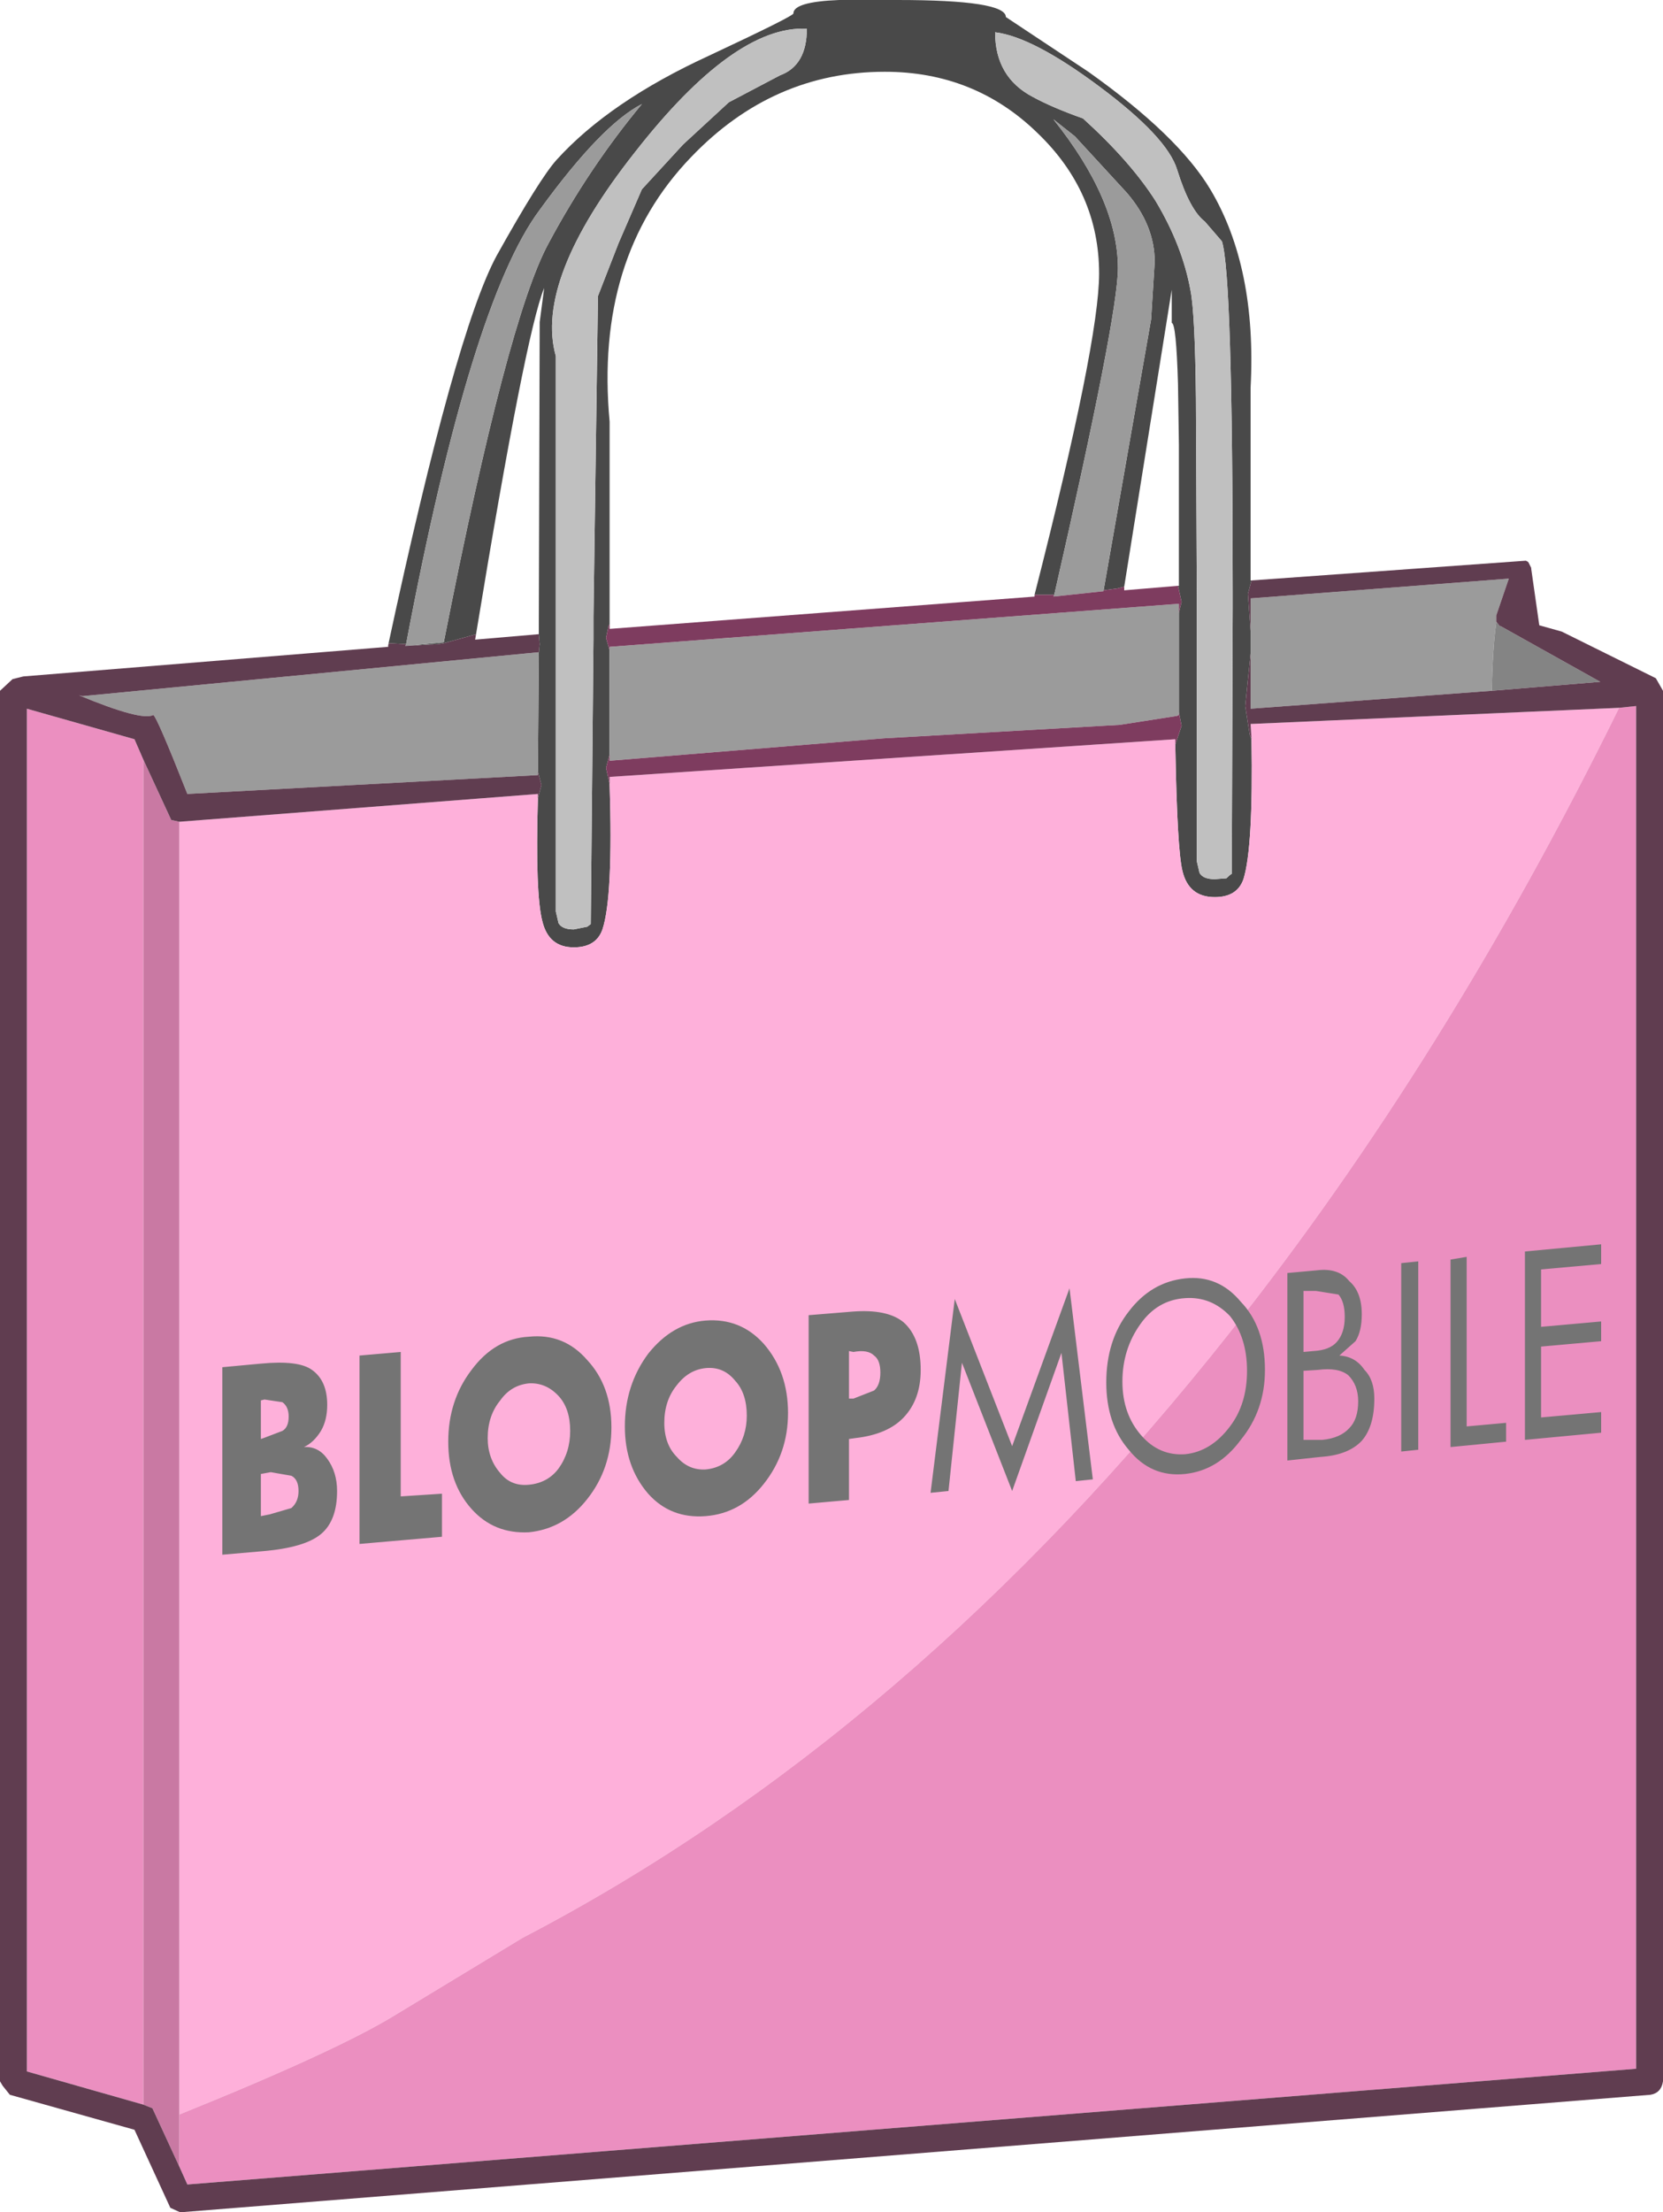 <?xml version="1.0" encoding="UTF-8" standalone="no"?>
<svg xmlns:ffdec="https://www.free-decompiler.com/flash" xmlns:xlink="http://www.w3.org/1999/xlink" ffdec:objectType="shape" height="123.3px" width="92.75px" xmlns="http://www.w3.org/2000/svg">
  <g transform="matrix(1.0, 0.0, 0.0, 1.0, 46.45, -10.85)">
    <path d="M-24.8 46.8 Q-21.05 29.35 -18.75 25.1 -16.35 20.8 -15.4 19.75 -12.45 16.5 -6.9 13.95 -2.2 11.75 -2.2 11.6 -2.2 10.95 0.35 10.85 L3.6 10.85 Q9.65 10.85 9.65 11.8 L14.25 14.85 Q19.25 18.4 21.05 21.4 23.65 25.75 23.3 32.45 L23.3 43.2 23.35 43.2 23.15 43.95 23.3 46.05 23.3 47.25 23.0 50.2 23.25 51.8 23.35 52.05 Q23.45 58.1 22.9 59.85 22.55 60.85 21.3 60.85 19.85 60.85 19.5 59.4 19.2 58.2 19.1 52.35 L19.45 51.3 19.3 50.55 19.3 45.0 19.45 44.4 19.25 43.5 19.3 43.5 19.3 35.65 19.25 32.25 Q19.15 28.85 18.9 28.85 L18.9 27.0 16.25 43.55 15.85 43.65 15.1 43.75 17.75 28.65 17.95 25.45 Q17.95 23.4 16.4 21.6 L13.5 18.45 12.3 17.5 Q15.9 22.0 15.9 25.8 15.9 28.45 12.35 44.0 L11.25 44.0 Q14.85 29.9 14.85 26.1 14.85 21.55 11.4 18.25 7.9 14.85 2.9 14.85 -3.35 14.85 -7.9 19.6 -13.3 25.2 -12.45 34.35 L-12.45 45.65 -12.5 45.7 -12.65 46.4 -12.45 47.1 -12.45 52.9 -12.65 53.65 -12.45 54.55 Q-12.25 60.85 -12.85 62.65 -13.2 63.65 -14.45 63.65 -15.85 63.65 -16.2 62.2 -16.6 60.7 -16.45 55.35 L-16.25 54.6 -16.45 53.85 -16.4 47.25 -16.35 46.75 -16.4 46.2 -16.35 28.8 -16.1 26.9 Q-17.15 29.45 -19.9 46.2 L-21.7 46.7 -22.0 46.75 -23.85 46.85 -22.75 46.75 -21.7 46.65 -21.7 46.7 -21.7 46.65 Q-18.15 28.6 -15.85 24.4 -13.6 20.2 -10.65 16.65 -12.9 17.8 -16.35 22.55 -20.2 27.7 -23.8 46.75 L-24.75 46.7 -24.8 46.8 M20.75 23.2 Q19.9 22.55 19.2 20.3 18.65 18.5 14.9 15.7 11.15 12.9 9.05 12.65 9.05 15.15 11.15 16.25 12.25 16.85 13.95 17.45 16.6 19.85 18.0 22.05 19.5 24.55 19.95 27.05 20.2 28.35 20.25 33.05 L20.3 43.95 20.3 58.85 20.45 59.5 Q20.65 59.85 21.3 59.85 L21.95 59.8 Q22.15 59.6 22.25 59.55 L22.3 44.75 22.3 43.8 Q22.3 26.15 21.7 24.3 L20.75 23.2 M-11.95 24.4 L-10.65 21.4 -8.35 18.9 -5.8 16.55 -2.95 15.05 Q-1.45 14.5 -1.45 12.45 -5.5 12.25 -11.05 19.35 -16.65 26.45 -15.45 30.7 L-15.45 61.65 -15.3 62.3 Q-15.1 62.65 -14.45 62.65 L-13.7 62.5 -13.5 62.35 -13.35 46.45 -13.35 45.2 -13.1 27.35 -11.95 24.4" fill="#494949" fill-rule="evenodd" stroke="none"/>
    <path d="M20.75 23.2 L21.7 24.3 Q22.3 26.15 22.3 43.8 L22.3 44.75 22.25 59.55 Q22.15 59.6 21.95 59.8 L21.3 59.85 Q20.65 59.85 20.45 59.5 L20.3 58.85 20.3 43.95 20.25 33.05 Q20.2 28.35 19.95 27.05 19.5 24.55 18.0 22.05 16.6 19.85 13.95 17.45 12.25 16.85 11.15 16.25 9.05 15.15 9.05 12.65 11.15 12.9 14.9 15.7 18.65 18.5 19.2 20.3 19.9 22.55 20.75 23.2 M-11.95 24.4 L-13.1 27.35 -13.35 45.2 -13.35 46.45 -13.5 62.35 -13.7 62.5 -14.45 62.65 Q-15.1 62.65 -15.3 62.3 L-15.45 61.65 -15.45 30.7 Q-16.65 26.45 -11.05 19.35 -5.5 12.25 -1.45 12.45 -1.45 14.5 -2.95 15.05 L-5.8 16.55 -8.35 18.9 -10.65 21.4 -11.95 24.4" fill="#c0c0c0" fill-rule="evenodd" stroke="none"/>
    <path d="M23.3 46.05 L23.3 44.2 37.7 43.1 37.0 45.15 37.0 45.5 37.0 45.55 Q36.8 46.95 36.75 49.35 L23.3 50.35 23.3 47.25 23.3 46.05 M-16.45 53.85 L-16.45 54.05 -36.0 55.1 Q-37.7 50.8 -37.9 50.7 -38.55 51.05 -42.05 49.6 L-41.85 49.65 -16.4 47.2 -16.4 47.25 -16.45 53.85 M-21.7 46.7 L-21.75 46.95 -21.7 46.7 -21.7 46.65 -22.75 46.75 -23.85 46.85 -23.8 46.75 Q-20.2 27.7 -16.35 22.55 -12.9 17.8 -10.65 16.65 -13.6 20.2 -15.85 24.4 -18.15 28.6 -21.7 46.65 L-21.7 46.7 M12.35 44.0 Q15.9 28.45 15.9 25.8 15.9 22.0 12.3 17.5 L13.5 18.45 16.4 21.6 Q17.95 23.4 17.95 25.45 L17.75 28.65 15.1 43.75 15.1 43.8 12.3 44.1 12.35 44.0 M19.3 45.0 L19.3 50.55 19.3 50.7 19.2 50.75 16.0 51.25 2.85 52.0 -12.45 53.25 -12.45 52.9 -12.45 47.1 -12.45 46.9 19.3 44.5 19.3 45.0" fill="#9b9b9b" fill-rule="evenodd" stroke="none"/>
    <path d="M37.0 45.55 L37.0 45.5 37.2 45.75 37.25 45.75 42.8 48.85 36.75 49.35 Q36.8 46.95 37.0 45.55" fill="#848484" fill-rule="evenodd" stroke="none"/>
    <path d="M23.35 52.05 L23.3 51.2 43.85 50.3 Q34.2 69.9 22.15 85.1 4.4 107.55 -17.3 118.85 L-24.4 123.15 Q-27.65 125.15 -36.45 128.7 L-36.45 56.65 -16.45 55.1 -16.45 55.35 Q-16.6 60.7 -16.2 62.2 -15.85 63.65 -14.45 63.65 -13.2 63.65 -12.85 62.65 -12.25 60.85 -12.45 54.55 L-12.45 54.15 19.1 52.05 19.1 52.35 Q19.2 58.2 19.5 59.4 19.85 60.85 21.3 60.85 22.55 60.85 22.9 59.85 23.45 58.1 23.35 52.05" fill="#feb0da" fill-rule="evenodd" stroke="none"/>
    <path d="M43.85 50.3 L44.8 50.2 44.8 126.15 -36.0 132.6 -36.45 131.6 -36.45 128.7 Q-27.65 125.15 -24.4 123.15 L-17.3 118.85 Q4.4 107.55 22.15 85.1 34.2 69.9 43.85 50.3 M-38.45 128.15 L-44.95 126.3 -44.95 50.35 -38.95 52.05 -38.45 53.2 -38.45 128.15" fill="#eb8fc0" fill-rule="evenodd" stroke="none"/>
    <path d="M-36.45 131.6 L-37.95 128.35 -38.45 128.15 -38.45 53.2 -36.9 56.55 -36.45 56.65 -36.45 128.7 -36.45 131.6" fill="#c979a3" fill-rule="evenodd" stroke="none"/>
    <path d="M12.35 44.0 L12.3 44.1 15.1 43.8 15.1 43.75 15.85 43.65 16.25 43.55 16.25 43.75 19.25 43.5 19.45 44.4 19.3 45.0 19.3 44.5 -12.45 46.9 -12.45 47.1 -12.65 46.4 -12.5 45.7 -12.45 45.65 -12.45 45.9 11.25 44.1 11.25 44.0 12.35 44.0 M19.3 50.55 L19.45 51.3 19.1 52.35 19.1 52.05 -12.45 54.15 -12.45 54.55 -12.65 53.65 -12.45 52.9 -12.45 53.25 2.85 52.0 16.0 51.25 19.2 50.75 19.3 50.7 19.3 50.55" fill="#7e3c5f" fill-rule="evenodd" stroke="none"/>
    <path d="M23.35 43.2 L38.65 42.1 38.75 42.15 38.8 42.2 38.95 42.5 38.95 42.55 39.4 45.7 40.65 46.05 45.9 48.65 46.3 49.35 46.3 126.85 Q46.2 127.5 45.6 127.6 L-36.4 134.15 -36.95 133.9 -38.95 129.55 -45.9 127.6 -46.3 127.1 -46.45 126.85 -46.45 49.35 -45.75 48.7 -45.35 48.6 -45.15 48.55 -24.8 46.9 -24.8 46.8 -24.75 46.7 -23.8 46.75 -23.85 46.85 -22.0 46.75 -21.7 46.7 -19.9 46.2 -19.95 46.5 -16.45 46.2 -16.4 46.2 -16.35 46.75 -16.4 47.25 -16.4 47.2 -41.85 49.65 -42.05 49.6 Q-38.55 51.05 -37.9 50.7 -37.7 50.8 -36.0 55.1 L-16.45 54.05 -16.45 53.85 -16.25 54.6 -16.45 55.35 -16.45 55.1 -36.45 56.65 -36.9 56.55 -38.45 53.2 -38.95 52.05 -44.95 50.35 -44.95 126.3 -38.45 128.15 -37.95 128.35 -36.45 131.6 -36.0 132.6 44.8 126.15 44.8 50.2 43.85 50.3 23.3 51.2 23.35 52.05 23.25 51.8 23.0 50.2 23.3 47.25 23.3 50.35 36.75 49.35 42.8 48.85 37.25 45.75 37.2 45.75 37.0 45.5 37.0 45.55 37.0 45.5 37.0 45.15 37.7 43.1 23.3 44.2 23.3 46.05 23.15 43.95 23.35 43.2 M-21.7 46.7 L-21.75 46.95 -21.7 46.7" fill="#603d50" fill-rule="evenodd" stroke="none"/>
    <path d="M23.1 87.25 Q23.1 85.4 22.15 84.2 21.1 83.1 19.65 83.2 18.1 83.3 17.15 84.65 16.15 86.05 16.15 87.85 16.15 89.65 17.2 90.85 18.2 92.0 19.65 91.9 21.1 91.75 22.15 90.35 23.1 89.1 23.1 87.25 M24.1 87.2 Q24.1 89.45 22.75 91.1 21.5 92.8 19.65 93.0 17.75 93.2 16.5 91.65 15.25 90.2 15.25 87.9 15.25 85.55 16.5 83.95 17.75 82.3 19.65 82.1 21.5 81.9 22.75 83.4 24.1 84.8 24.1 87.2 M2.65 87.35 Q2.65 86.65 2.3 86.4 1.95 86.05 1.15 86.2 L0.9 86.15 0.9 88.8 1.15 88.8 2.3 88.35 Q2.65 88.05 2.65 87.35 M4.9 87.2 Q4.9 88.85 3.95 89.85 3.05 90.8 1.25 91.0 L0.9 91.05 0.9 94.45 -1.35 94.65 -1.35 84.15 1.1 83.95 Q3.05 83.8 3.95 84.55 4.9 85.4 4.9 87.2 M14.5 93.3 L13.55 93.4 12.75 86.25 10.0 93.95 7.2 86.8 6.45 93.95 5.45 94.05 6.8 83.25 10.0 91.45 13.2 82.65 14.5 93.3 M37.55 91.2 L34.45 91.5 34.45 81.05 35.35 80.9 35.35 90.35 37.55 90.15 37.55 91.2 M32.65 91.65 L31.7 91.75 31.7 81.25 32.65 81.15 32.65 91.65 M42.85 90.7 L38.6 91.1 38.6 80.6 42.85 80.2 42.85 81.3 39.5 81.6 39.5 84.8 42.85 84.5 42.85 85.6 39.5 85.9 39.5 89.85 42.85 89.55 42.85 90.7 M30.2 88.8 Q30.2 90.35 29.5 91.15 28.75 91.95 27.2 92.05 L25.35 92.25 25.35 81.8 27.0 81.65 Q28.2 81.5 28.8 82.25 29.5 82.85 29.5 84.1 29.5 85.05 29.15 85.6 L28.25 86.4 Q29.15 86.45 29.65 87.2 30.2 87.75 30.2 88.8 M28.55 84.25 Q28.55 83.4 28.2 83.0 L26.95 82.8 26.25 82.8 26.25 86.2 26.8 86.15 Q27.7 86.1 28.1 85.65 28.55 85.15 28.55 84.25 M29.3 88.95 Q29.3 88.05 28.75 87.5 28.2 87.05 27.05 87.2 L26.25 87.25 26.25 91.1 27.3 91.1 Q28.3 91.0 28.8 90.45 29.3 89.95 29.3 88.95 M-21.8 96.5 L-26.4 96.9 -26.4 86.4 -24.1 86.2 -24.1 94.25 -21.8 94.1 -21.8 96.5 M-30.35 89.8 Q-30.35 89.25 -30.7 89.0 L-31.7 88.85 -31.9 88.9 -31.9 91.05 -31.75 91.0 -30.7 90.6 Q-30.35 90.4 -30.35 89.8 M-27.65 93.95 Q-27.65 95.6 -28.55 96.35 -29.45 97.1 -31.75 97.3 L-34.05 97.5 -34.05 87.05 -31.9 86.85 Q-29.8 86.65 -29.05 87.2 -28.2 87.8 -28.2 89.15 -28.2 90.0 -28.55 90.6 -28.95 91.25 -29.5 91.5 -28.7 91.45 -28.2 92.15 -27.65 92.9 -27.65 93.95 M-29.8 93.95 Q-29.8 93.3 -30.2 93.1 L-31.35 92.9 -31.9 93.0 -31.9 95.35 -31.4 95.25 -30.2 94.9 Q-29.8 94.55 -29.8 93.95 M-2.5 89.6 Q-2.5 91.85 -3.85 93.55 -5.15 95.2 -7.1 95.35 -9.05 95.5 -10.3 94.1 -11.6 92.6 -11.6 90.35 -11.6 88.05 -10.3 86.3 -8.95 84.6 -7.1 84.45 -5.15 84.3 -3.85 85.75 -2.5 87.3 -2.5 89.6 M-12.35 90.4 Q-12.35 92.7 -13.7 94.4 -15.0 96.05 -16.95 96.25 -18.9 96.35 -20.15 94.95 -21.45 93.5 -21.45 91.2 -21.45 88.9 -20.15 87.2 -18.85 85.45 -16.95 85.35 -15.0 85.15 -13.7 86.65 -12.35 88.1 -12.35 90.4 M-14.65 90.6 Q-14.65 89.35 -15.3 88.65 -16.0 87.9 -16.95 87.95 -17.95 88.05 -18.55 88.9 -19.25 89.75 -19.25 91.0 -19.25 92.15 -18.55 92.95 -17.95 93.7 -16.95 93.6 -15.9 93.5 -15.3 92.7 -14.65 91.8 -14.65 90.6 M-4.8 89.75 Q-4.8 88.5 -5.45 87.8 -6.1 87.0 -7.1 87.1 -8.05 87.2 -8.7 88.05 -9.4 88.9 -9.4 90.15 -9.4 91.35 -8.7 92.05 -8.05 92.8 -7.1 92.75 -6.05 92.65 -5.45 91.8 -4.8 90.9 -4.8 89.75" fill="#747474" fill-rule="evenodd" stroke="none"/>
  </g>
</svg>
